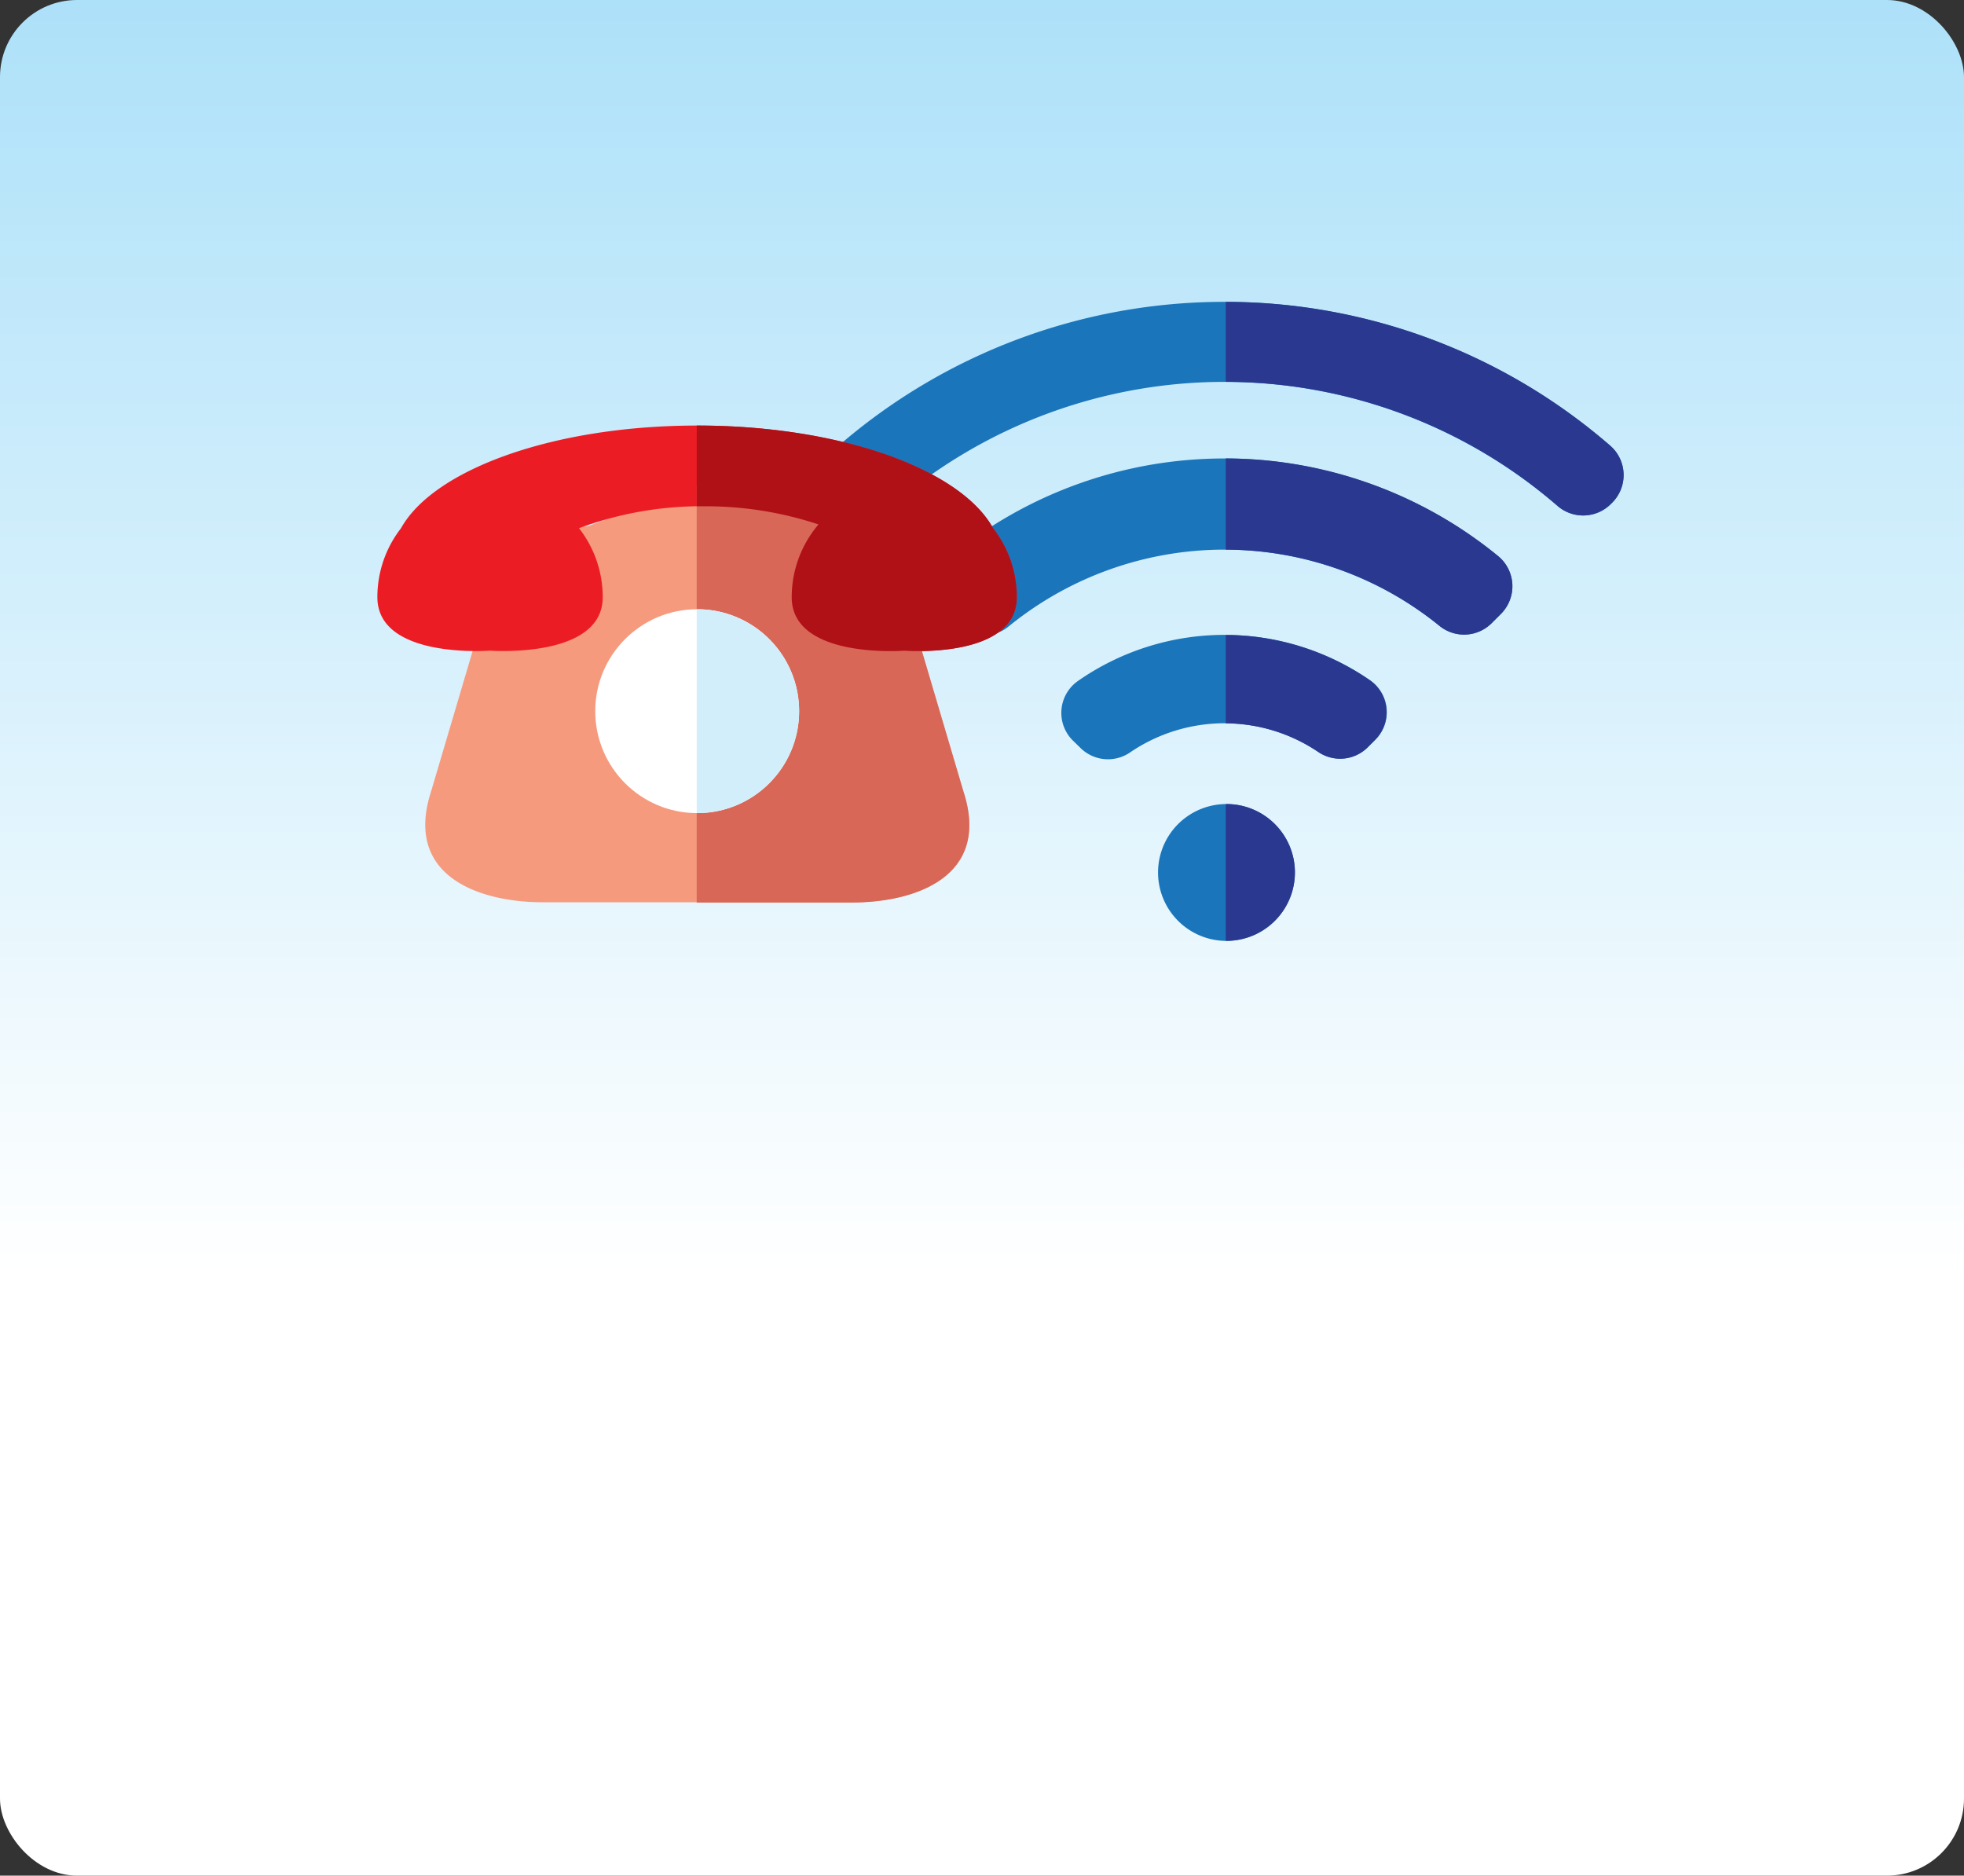 <svg id="Layer_1" data-name="Layer 1" xmlns="http://www.w3.org/2000/svg" xmlns:xlink="http://www.w3.org/1999/xlink" width="289" height="276" viewBox="0 0 289 276"><rect x="0" y="0" width="289" height="276" fill="#333333" stroke="none"/><defs><style>.cls-1{fill:url(#linear-gradient);}.cls-2{fill:#1b75bb;}.cls-3{fill:#2b388f;}.cls-4{fill:#f69a7e;}.cls-5{fill:#ec1c24;}.cls-6{fill:#d96757;}.cls-7{fill:#b01117;}.cls-8{fill:#fff;}.cls-9{fill:#d3eefb;}</style><linearGradient id="linear-gradient" x1="144.5" y1="276" x2="144.5" gradientUnits="userSpaceOnUse"><stop offset="0.32" stop-color="#fff"/><stop offset="1" stop-color="#ade1f9"/></linearGradient></defs><title>communications</title><rect class="cls-1" width="289" height="276" rx="11.34" ry="11.34"/><path class="cls-2" d="M123.2,74.3a5.76,5.76,0,0,0,7.86.23,74.94,74.94,0,0,1,98.11-.1,5.76,5.76,0,0,0,7.85-.24l0.22-.22a5.74,5.74,0,0,0-.31-8.4,86.71,86.71,0,0,0-113.65.12,5.74,5.74,0,0,0-.3,8.39Z"/><path class="cls-2" d="M140.72,91.82a5.74,5.74,0,0,0,7.7.36,50.24,50.24,0,0,1,63.37-.1,5.74,5.74,0,0,0,7.69-.37l1.39-1.39a5.75,5.75,0,0,0-.46-8.52,63.66,63.66,0,0,0-80.64.12,5.75,5.75,0,0,0-.45,8.51Z"/><path class="cls-2" d="M159,110.07a5.75,5.75,0,0,0,7.33.62,24.7,24.7,0,0,1,27.64-.07,5.73,5.73,0,0,0,7.28-.63l1.13-1.13a5.73,5.73,0,0,0-.77-8.76,37.69,37.69,0,0,0-43,.11,5.73,5.73,0,0,0-.76,8.74Z"/><path class="cls-2" d="M190.46,127.07a10.07,10.07,0,1,1-8.67-8.67A10.07,10.07,0,0,1,190.46,127.07Z"/><path class="cls-3" d="M190.46,127.07a10.08,10.08,0,0,0-8.67-8.67,10.42,10.42,0,0,0-1.42-.08v20.12A10.07,10.07,0,0,0,190.46,127.07Z"/><path class="cls-3" d="M236.93,65.57a86.37,86.37,0,0,0-56.56-21.15V56.19a74.64,74.64,0,0,1,48.79,18.23,5.76,5.76,0,0,0,7.85-.24l0.22-.22A5.74,5.74,0,0,0,236.93,65.57Z"/><path class="cls-3" d="M220.42,81.8a63.39,63.39,0,0,0-40.05-14.34V80.88a50,50,0,0,1,31.43,11.2,5.74,5.74,0,0,0,7.69-.37l1.39-1.39A5.75,5.75,0,0,0,220.42,81.8Z"/><path class="cls-3" d="M201.57,100.1a37.5,37.5,0,0,0-21.2-6.66v13a24.57,24.57,0,0,1,13.56,4.19,5.73,5.73,0,0,0,7.28-.63l1.13-1.13A5.73,5.73,0,0,0,201.57,100.1Z"/><path class="cls-4" d="M141.75,116.41l-6.67-22.54c0-9.06-6.66-18.25-15.72-18.25L102,71.43h0l-15.47,6a16.4,16.4,0,0,0-16.4,16.4l-6.67,22.54c-4.18,12.74,7.34,16.4,16.4,16.4h45.51C134.4,132.82,145.93,129.16,141.75,116.41Z"/><path class="cls-5" d="M146.14,77.74c-4.78-8.68-22.47-15.12-43.55-15.12S63.82,69.06,59,77.74a16.48,16.48,0,0,0-3.47,10.14c0,9.15,16.56,7.86,16.56,7.86S88.69,97,88.69,87.88A16.48,16.48,0,0,0,85.2,77.72a52,52,0,0,1,18.4-3.23,52.7,52.7,0,0,1,16.83,2.67,16.49,16.49,0,0,0-3.94,10.72c0,9.15,16.56,7.86,16.56,7.86s16.56,1.29,16.56-7.86A16.48,16.48,0,0,0,146.14,77.74Z"/><path class="cls-6" d="M141.75,116.41l-6.67-22.54c0-9.06-6.66-18.25-15.72-18.25l-16.84-4.07v61.26h22.83C134.4,132.82,145.93,129.16,141.75,116.41Z"/><path class="cls-7" d="M146.14,77.74c-4.78-8.68-22.47-15.12-43.55-15.12h-0.07V74.5h1.09a52.7,52.7,0,0,1,16.83,2.67,16.49,16.49,0,0,0-3.94,10.72c0,9.15,16.56,7.86,16.56,7.86s16.56,1.29,16.56-7.86A16.48,16.48,0,0,0,146.14,77.74Z"/><circle class="cls-8" cx="102.59" cy="104.65" r="15"/><path class="cls-9" d="M102.59,89.65h-0.07v30h0.07A15,15,0,0,0,102.59,89.65Z"/></svg>